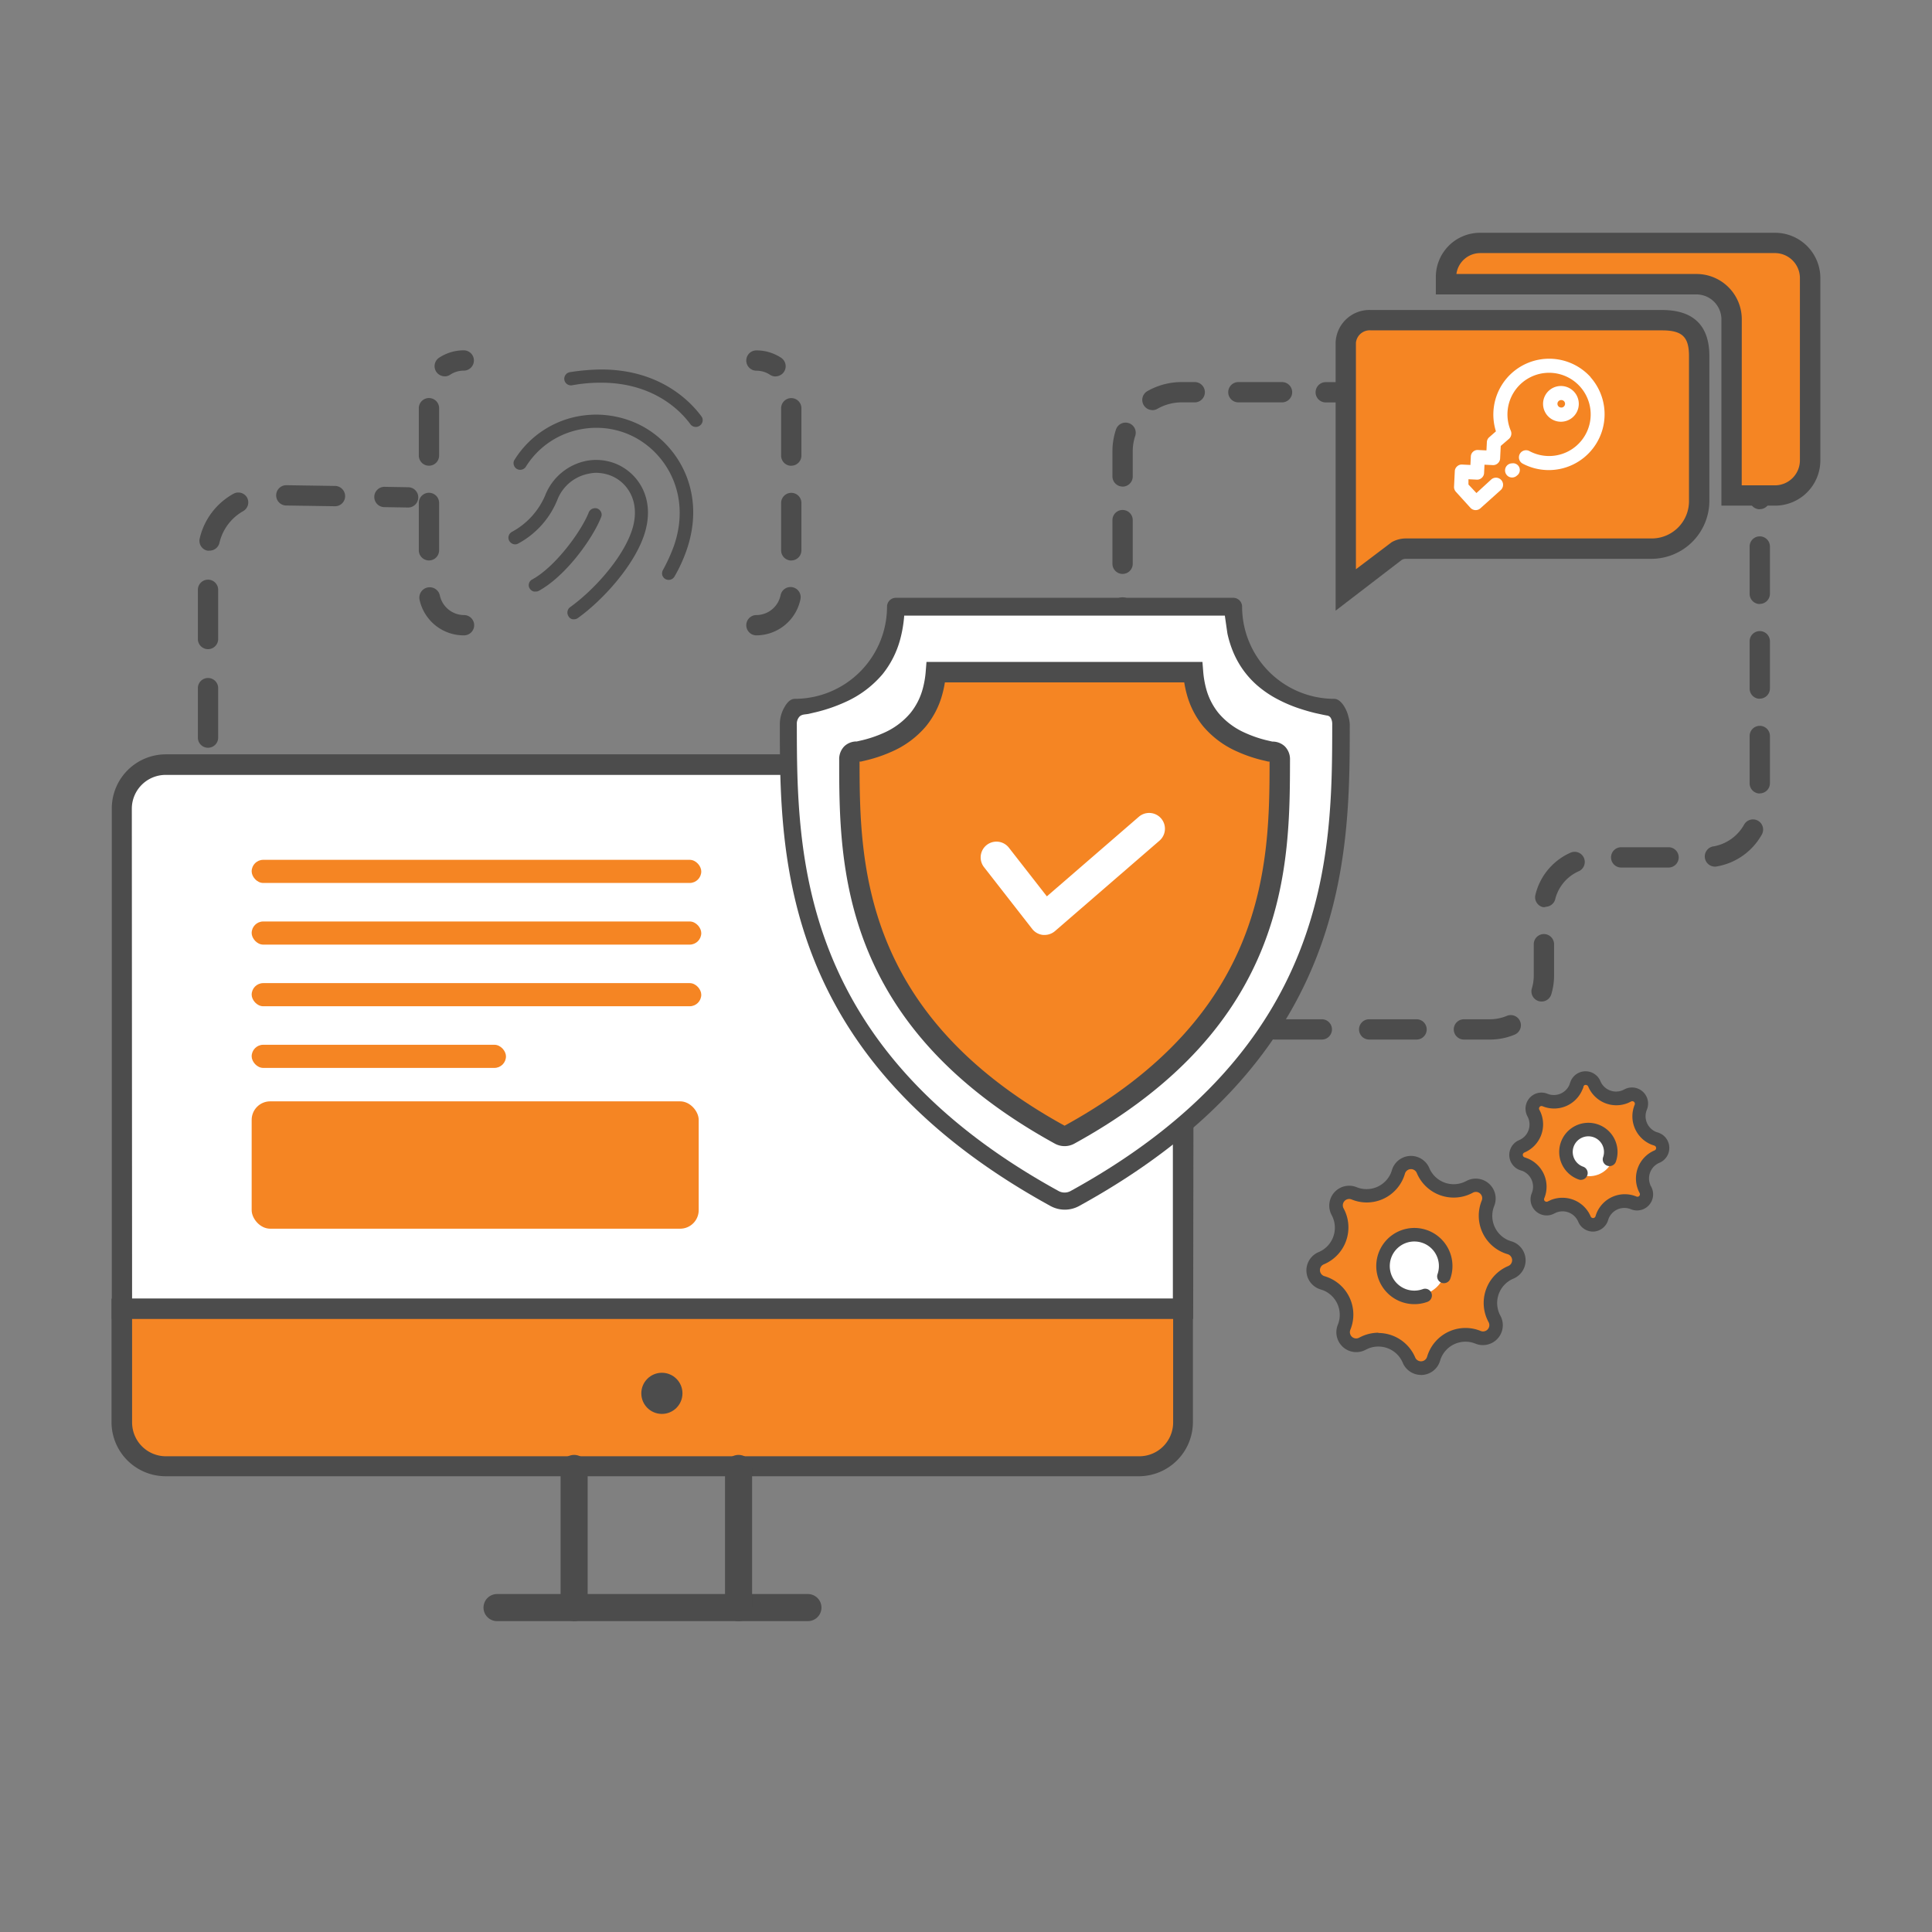 <svg xmlns="http://www.w3.org/2000/svg" viewBox="0 0 285.5 285.5"><rect x="0" y="0" width="285.5" height="285.5" fill="#808080" stroke="none"/><defs><style>.cls-1{fill:none;}.cls-2{fill:#4c4c4c;}.cls-3{fill:#fff;}.cls-4{fill:#f58523;}.cls-5{fill:#f58524;}</style></defs><title>security</title><g id="Layer_2" data-name="Layer 2"><g id="Layer_9" data-name="Layer 9"><rect class="cls-1" width="285.5" height="285.5"/><path class="cls-2" d="M60.31,75h0l-3.5-.06a1.5,1.5,0,0,1,0-3l3.5.06a1.5,1.5,0,0,1,0,3Z"/><path class="cls-2" d="M49.57,71.81l-7.26-.11a1.5,1.5,0,1,0,0,3l7.26.11h0A1.49,1.49,0,0,0,51,73.34,1.51,1.51,0,0,0,49.57,71.81ZM36.51,73.53a1.49,1.49,0,0,0-2-.57,10.18,10.18,0,0,0-5,6.61,1.49,1.49,0,0,0,1.12,1.8,2,2,0,0,0,.34,0,1.5,1.5,0,0,0,1.46-1.16,7.28,7.28,0,0,1,3.51-4.68A1.49,1.49,0,0,0,36.51,73.53ZM30.74,85.66a1.5,1.5,0,0,0-1.5,1.5v7.27a1.5,1.5,0,0,0,3,0V87.16A1.5,1.5,0,0,0,30.74,85.66Zm0,14.53a1.5,1.5,0,0,0-1.5,1.5V109a1.5,1.5,0,0,0,3,0v-7.27A1.5,1.5,0,0,0,30.74,100.19Z"/><path class="cls-2" d="M199.41,59.47h-3.5a1.5,1.5,0,0,1,0-3h3.5a1.5,1.5,0,0,1,0,3Z"/><path class="cls-2" d="M165.89,110.63a1.5,1.5,0,0,1-1.5-1.5v-6.45a1.5,1.5,0,1,1,3,0v6.45A1.5,1.5,0,0,1,165.89,110.63Zm0-12.91a1.5,1.5,0,0,1-1.5-1.5V89.77a1.5,1.5,0,1,1,3,0v6.45A1.5,1.5,0,0,1,165.89,97.72Zm0-12.91a1.5,1.5,0,0,1-1.5-1.5V76.86a1.5,1.5,0,0,1,3,0v6.45A1.5,1.5,0,0,1,165.89,84.81Zm0-12.91a1.5,1.5,0,0,1-1.5-1.5V66.7a10.22,10.22,0,0,1,.5-3.16,1.5,1.5,0,1,1,2.85.93,7.23,7.23,0,0,0-.35,2.23v3.71A1.5,1.5,0,0,1,165.89,71.91Zm4.41-11.3a1.5,1.5,0,0,1-.75-2.8,10.24,10.24,0,0,1,5.07-1.34h1.93a1.5,1.5,0,0,1,0,3h-1.93a7.22,7.22,0,0,0-3.58.95A1.5,1.5,0,0,1,170.3,60.61Zm19.16-1.14H183a1.5,1.5,0,0,1,0-3h6.45a1.5,1.5,0,0,1,0,3Z"/><path class="cls-2" d="M165.89,120.59a1.5,1.5,0,0,1-1.5-1.5v-3.5a1.5,1.5,0,1,1,3,0v3.5A1.5,1.5,0,0,1,165.89,120.59Z"/><path class="cls-2" d="M220.18,153.62h-3.85a1.5,1.5,0,0,1,0-3h3.85a6.44,6.44,0,0,0,2.49-.5,1.5,1.5,0,1,1,1.16,2.77A9.42,9.42,0,0,1,220.18,153.62Zm-10.85,0h-7a1.5,1.5,0,0,1,0-3h7a1.5,1.5,0,0,1,0,3Zm-14,0h-7a1.5,1.5,0,0,1,0-3h7a1.5,1.5,0,0,1,0,3ZM227.8,148a1.5,1.5,0,0,1-1.43-1.94,6.46,6.46,0,0,0,.28-1.9v-4.63a1.5,1.5,0,0,1,3,0v4.63a9.45,9.45,0,0,1-.41,2.78A1.5,1.5,0,0,1,227.8,148Zm.55-13.95a1.48,1.48,0,0,1-.34,0,1.5,1.5,0,0,1-1.12-1.8,9.14,9.14,0,0,1,5.16-6.23,1.5,1.5,0,1,1,1.22,2.74,6.13,6.13,0,0,0-3.46,4.17A1.5,1.5,0,0,1,228.35,134Zm18.22-5.85h-7a1.5,1.5,0,1,1,0-3h7a1.5,1.5,0,1,1,0,3Zm7-.14a1.5,1.5,0,0,1-.28-3,6.46,6.46,0,0,0,4.46-3.23,1.5,1.5,0,0,1,2.62,1.46,9.45,9.45,0,0,1-6.52,4.72Zm6.48-10.8a1.5,1.5,0,0,1-1.5-1.5v-7a1.5,1.5,0,1,1,3,0v7A1.5,1.5,0,0,1,260,117.24Zm0-14a1.5,1.5,0,0,1-1.5-1.5v-7a1.5,1.5,0,1,1,3,0v7A1.5,1.5,0,0,1,260,103.24Zm0-14a1.5,1.5,0,0,1-1.5-1.5v-7a1.5,1.5,0,1,1,3,0v7A1.5,1.5,0,0,1,260,89.24Zm0-14a1.5,1.5,0,0,1-1.5-1.5v-.25a1.5,1.5,0,0,1,3,0v.25A1.5,1.5,0,0,1,260,75.24Z"/><path class="cls-3" d="M174.82,165.58v27.83H18V119.47A6.48,6.48,0,0,1,24.48,113h92Z"/><path class="cls-2" d="M176.32,194.91H16.52V119.47a8,8,0,0,1,8-8h92.58l59.26,53.41Zm-156.8-3h153.8V166.25L115.9,114.51H24.48a5,5,0,0,0-5,5Z"/><rect class="cls-4" x="37.19" y="127.06" width="66.44" height="3.42" rx="1.71" ry="1.71"/><rect class="cls-4" x="37.19" y="136.17" width="66.44" height="3.42" rx="1.71" ry="1.71"/><rect class="cls-4" x="37.19" y="145.28" width="66.44" height="3.42" rx="1.71" ry="1.71"/><rect class="cls-4" x="37.19" y="154.39" width="37.58" height="3.42" rx="1.71" ry="1.71"/><rect class="cls-4" x="37.19" y="162.75" width="66.06" height="18.82" rx="2.74" ry="2.74"/><path class="cls-5" d="M174.82,193.41V210.2a6.47,6.47,0,0,1-6.46,6.45H24.48A6.48,6.48,0,0,1,18,210.2V193.41Z"/><path class="cls-2" d="M168.36,218.15H24.48a8,8,0,0,1-8-8V191.91h159.8V210.2A8,8,0,0,1,168.36,218.15ZM19.52,194.91V210.2a5,5,0,0,0,5,5H168.36a5,5,0,0,0,5-5V194.91Z"/><path class="cls-2" d="M88.61,76.29a.67.67,0,0,0,0-.55.76.76,0,0,0-.39-.39.58.58,0,0,0-.27,0,.77.77,0,0,0-.7.47c-1.09,2.77-4.92,8.08-8.47,10a.65.65,0,0,0-.35.43.66.66,0,0,0,.08.55.72.72,0,0,0,1,.27C83.53,84.88,87.44,79.3,88.61,76.29Z"/><path class="cls-2" d="M79.13,87.41a1,1,0,0,1-.25,0,1,1,0,0,1-.61-.46.87.87,0,0,1-.1-.72.91.91,0,0,1,.48-.6c3.46-1.9,7.26-7.14,8.35-9.9a1,1,0,0,1,.94-.63.8.8,0,0,1,.38.07,1,1,0,0,1,.51.52.9.9,0,0,1,0,.73c-1.19,3.06-5.18,8.71-9.25,10.91A.86.86,0,0,1,79.13,87.41Zm8.81-11.85a.52.52,0,0,0-.47.32c-1.12,2.83-5,8.2-8.58,10.16a.42.42,0,0,0-.23.26c0,.21,0,.3,0,.35a.5.5,0,0,0,.31.25.44.44,0,0,0,.33,0c4-2.15,7.87-7.66,9-10.66h0a.42.42,0,0,0,0-.34.52.52,0,0,0-.28-.28Z"/><path class="cls-2" d="M88.84,54.85a31.91,31.91,0,0,0-4.61.39.73.73,0,0,0-.59.86.71.71,0,0,0,.82.59,24.16,24.16,0,0,1,4.33-.39c8,0,12.07,4.37,13.43,6.25a.74.74,0,0,0,1,.16.78.78,0,0,0,.31-.47.68.68,0,0,0-.12-.55C102,59.65,97.59,54.85,88.84,54.85Z"/><path class="cls-2" d="M102.83,63.09a1,1,0,0,1-.8-.39c-1.35-1.85-5.33-6.15-13.23-6.15a23.69,23.69,0,0,0-4.29.39,1,1,0,0,1-1.11-.78A1,1,0,0,1,84.19,55a32,32,0,0,1,4.66-.4c8.79,0,13.28,4.85,14.81,6.94a.92.92,0,0,1,.16.74,1,1,0,0,1-.41.62A1,1,0,0,1,102.83,63.09Zm-14-7c8.13,0,12.24,4.44,13.63,6.35a.49.49,0,0,0,.66.1.53.53,0,0,0,.22-.32.43.43,0,0,0-.07-.35c-1.48-2-5.85-6.73-14.4-6.73a31.47,31.47,0,0,0-4.57.39.48.48,0,0,0-.38.57.45.45,0,0,0,.52.39A24.23,24.23,0,0,1,88.8,56Z"/><path class="cls-2" d="M98.45,85.35a.75.75,0,0,0,1-.27,22.12,22.12,0,0,0,1.76-3.83c3.12-9-1.76-16.36-7.93-18.74a14.55,14.55,0,0,0-5.15-1,14.81,14.81,0,0,0-2.62.23A13.92,13.92,0,0,0,76.27,68a.68.68,0,0,0-.12.55.78.78,0,0,0,.31.47.75.75,0,0,0,1-.2,12.4,12.4,0,0,1,8.28-5.66A11.92,11.92,0,0,1,88.1,63a12.37,12.37,0,0,1,4.61.86c5.54,2.19,9.92,8.86,7.11,16.95a26.42,26.42,0,0,1-1.64,3.59A.71.71,0,0,0,98.45,85.35Z"/><path class="cls-2" d="M98.82,85.69a1,1,0,0,1-.49-.12,1,1,0,0,1-.46-.58,1,1,0,0,1,.09-.74,26.19,26.19,0,0,0,1.62-3.56c2.76-7.93-1.53-14.49-7-16.63a12.08,12.08,0,0,0-4.52-.84,11.72,11.72,0,0,0-2.29.23A12.15,12.15,0,0,0,77.69,69a1,1,0,0,1-1.37.26,1,1,0,0,1-.41-.62.92.92,0,0,1,.16-.75,14.14,14.14,0,0,1,9.41-6.38,15.11,15.11,0,0,1,2.66-.24,14.69,14.69,0,0,1,5.24,1c6.28,2.43,11.25,9.93,8.07,19.06a22.41,22.41,0,0,1-1.78,3.87,1,1,0,0,1-.6.46A1,1,0,0,1,98.82,85.69Zm-10.72-23a12.57,12.57,0,0,1,4.7.88c5.65,2.23,10.11,9,7.25,17.26a26.82,26.82,0,0,1-1.66,3.63.47.47,0,0,0,0,.36.46.46,0,0,0,.22.28.52.52,0,0,0,.38,0,.46.46,0,0,0,.29-.22A22,22,0,0,0,101,81.17c3.07-8.83-1.72-16.09-7.78-18.43a14.2,14.2,0,0,0-5.06-1,14.64,14.64,0,0,0-2.57.23,13.66,13.66,0,0,0-9.09,6.18.44.44,0,0,0-.08.36.53.53,0,0,0,.22.32.51.51,0,0,0,.67-.15A12.62,12.62,0,0,1,85.71,63,12.16,12.16,0,0,1,88.1,62.72Z"/><path class="cls-2" d="M85.21,91.13c3.67-2.62,8.16-7.61,9.68-12,1.84-5.31-.82-9.1-4.06-10.39a7.52,7.52,0,0,0-4.14-.39A8.08,8.08,0,0,0,80.88,73a11.2,11.2,0,0,1-5.08,5.74.72.72,0,0,0,.66,1.29,12.58,12.58,0,0,0,5.74-6.48A6.47,6.47,0,0,1,87,69.73a5.58,5.58,0,0,1,1.13-.12,6.43,6.43,0,0,1,2.23.43c2.62,1,4.76,4.14,3.24,8.55-1.44,4.18-5.74,8.86-9.18,11.32a.74.74,0,0,0-.16,1A.67.67,0,0,0,85.21,91.13Z"/><path class="cls-2" d="M84.81,91.51l-.2,0a.89.89,0,0,1-.6-.44,1,1,0,0,1,.23-1.34c3.45-2.47,7.67-7.11,9.09-11.21,1.47-4.26-.57-7.26-3.09-8.24a6.13,6.13,0,0,0-2.14-.41A5.3,5.3,0,0,0,87,70a6.21,6.21,0,0,0-4.58,3.72,12.79,12.79,0,0,1-5.86,6.61.92.92,0,0,1-.74.06,1,1,0,0,1-.57-.48.92.92,0,0,1-.07-.75,1,1,0,0,1,.48-.57,11,11,0,0,0,5-5.62,8.29,8.29,0,0,1,6-4.87,7.76,7.76,0,0,1,4.27.4c3.35,1.33,6.09,5.25,4.21,10.7-1.56,4.51-6.09,9.52-9.77,12.15A.92.92,0,0,1,84.81,91.51ZM88.1,69.36a6.62,6.62,0,0,1,2.31.45c2.74,1.06,5,4.29,3.39,8.87-1.45,4.2-5.76,8.93-9.27,11.44a.49.49,0,0,0-.1.66.42.42,0,0,0,.28.22.43.43,0,0,0,.35-.07h0c3.61-2.58,8.07-7.49,9.59-11.91,1.78-5.14-.78-8.83-3.92-10.07a7.25,7.25,0,0,0-4-.38,7.79,7.79,0,0,0-5.64,4.58A11.46,11.46,0,0,1,75.92,79a.47.47,0,0,0,.43.85A12.3,12.3,0,0,0,82,73.5a6.71,6.71,0,0,1,4.95-4A5.84,5.84,0,0,1,88.1,69.36Z"/><path class="cls-2" d="M119.39,239.56H73.45a2,2,0,0,1,0-4h45.94a2,2,0,0,1,0,4Z"/><path class="cls-2" d="M84.84,239.56a2,2,0,0,1-2-2V217a2,2,0,0,1,4,0v20.56A2,2,0,0,1,84.84,239.56Z"/><path class="cls-2" d="M109.14,239.56a2,2,0,0,1-2-2V217a2,2,0,0,1,4,0v20.56A2,2,0,0,1,109.14,239.56Z"/><circle class="cls-2" cx="97.81" cy="205.9" r="3.04"/><path class="cls-2" d="M68.54,93.89A6.68,6.68,0,0,1,62,88.63,1.5,1.5,0,0,1,65,88a3.67,3.67,0,0,0,3.57,2.89,1.5,1.5,0,0,1,0,3ZM63.39,82.82a1.5,1.5,0,0,1-1.5-1.5v-7a1.5,1.5,0,1,1,3,0v7A1.5,1.5,0,0,1,63.39,82.82Zm0-14a1.5,1.5,0,0,1-1.5-1.5v-7a1.5,1.5,0,1,1,3,0v7A1.5,1.5,0,0,1,63.39,68.82Zm2.33-13.21a1.5,1.5,0,0,1-.83-2.75,6.6,6.6,0,0,1,3.64-1.09h0a1.5,1.5,0,0,1,0,3h0a3.61,3.61,0,0,0-2,.6A1.49,1.49,0,0,1,65.72,55.62Z"/><path class="cls-2" d="M111.78,93.89a1.5,1.5,0,0,1,0-3A3.67,3.67,0,0,0,115.34,88a1.5,1.5,0,1,1,2.93.63A6.68,6.68,0,0,1,111.78,93.89Zm5.15-11.06a1.5,1.5,0,0,1-1.5-1.5v-7a1.5,1.5,0,0,1,3,0v7A1.5,1.5,0,0,1,116.93,82.82Zm0-14a1.5,1.5,0,0,1-1.5-1.5v-7a1.5,1.5,0,0,1,3,0v7A1.5,1.5,0,0,1,116.93,68.82Zm-2.33-13.2a1.49,1.49,0,0,1-.82-.25,3.61,3.61,0,0,0-2-.6,1.5,1.5,0,0,1,0-3,6.6,6.6,0,0,1,3.65,1.09,1.5,1.5,0,0,1-.83,2.75Z"/><path class="cls-3" d="M198.73,106.25a5,5,0,0,0-.65-1.52c-.3-.46-.79-1-1.4-1a13.35,13.35,0,0,1-13.34-13.34,1.29,1.29,0,0,0-1.29-1.29H133.24A1.29,1.29,0,0,0,132,90.35a13.35,13.35,0,0,1-13.34,13.34c-.74,0-1.23.7-1.55,1.28a5,5,0,0,0-.63,2.42c0,19.2.08,48.21,39.15,69.68a4.32,4.32,0,0,0,4.13,0c39.07-21.48,39.12-50.49,39.15-69.68A4.83,4.83,0,0,0,198.73,106.25Z"/><path class="cls-2" d="M199.26,105.89a5.16,5.16,0,0,0-.66-1.56c-.3-.47-.81-1.06-1.43-1.06a13.64,13.64,0,0,1-13.62-13.62,1.31,1.31,0,0,0-1.31-1.31H132.39a1.31,1.31,0,0,0-1.31,1.31,13.64,13.64,0,0,1-13.62,13.62c-.75,0-1.26.72-1.58,1.31a5.08,5.08,0,0,0-.64,2.48c0,19.6.08,49.23,40,71.16a4.41,4.41,0,0,0,4.22,0c39.9-21.93,40-51.55,40-71.16A4.93,4.93,0,0,0,199.26,105.89ZM158.21,176a1.85,1.85,0,0,1-1.78,0c-38.6-21.21-38.65-49.94-38.68-69a1.53,1.53,0,0,1,.4-1.11c.37-.36.88-.3,1.35-.4l1.2-.28a24,24,0,0,0,4.16-1.44,15.46,15.46,0,0,0,5.54-4.12A14,14,0,0,0,133,94.57a19,19,0,0,0,.62-3.6H181s.35,2.47.39,2.69a15.75,15.75,0,0,0,.84,2.68,13.59,13.59,0,0,0,1.4,2.55,13.43,13.43,0,0,0,2.08,2.33,15.66,15.66,0,0,0,2.88,2,21.1,21.1,0,0,0,3.8,1.6q1,.32,2,.56l1.1.24.56.11a.75.75,0,0,1,.63.42,1.86,1.86,0,0,1,.19.9C196.85,126.06,196.81,154.79,158.21,176Z"/><path class="cls-4" d="M158,167.67a1.49,1.49,0,0,1-1.43,0c-31-17.05-31.06-40.14-31.09-55.42a1.23,1.23,0,0,1,.32-.89c.3-.29.71-.24,1.08-.32l1-.22a19.29,19.29,0,0,0,3.34-1.15,12.43,12.43,0,0,0,4.45-3.32,11.24,11.24,0,0,0,2.12-4.14,15.3,15.3,0,0,0,.5-2.9h38a41.17,41.17,0,0,0,1,4.31,21.57,21.57,0,0,0,2.79,3.93,12.59,12.59,0,0,0,2.31,1.62,17,17,0,0,0,3.05,1.29q.81.26,1.64.45l.89.19.45.09a.6.6,0,0,1,.51.34,1.5,1.5,0,0,1,.15.72C189.1,127.53,189.06,150.62,158,167.67Z"/><g id="Rectangle-25"><path class="cls-3" d="M154.37,138.16h-.23a2.33,2.33,0,0,1-1.61-.89l-7.12-9.13a2.33,2.33,0,0,1,3.68-2.87l5.61,7.19,13.59-11.76a2.33,2.33,0,1,1,3.05,3.53L155.89,137.6A2.34,2.34,0,0,1,154.37,138.16Z"/></g><path class="cls-5" d="M197.62,179.07a1.93,1.93,0,0,1,2.43-2.72,4.91,4.91,0,0,0,6.57-3.17,1.93,1.93,0,0,1,3.64-.21,4.91,4.91,0,0,0,6.43,2.62l.45-.22a1.93,1.93,0,0,1,2.72,2.43,4.91,4.91,0,0,0,2.69,6.4l.47.17a1.93,1.93,0,0,1,.21,3.64,4.91,4.91,0,0,0-2.41,6.88,1.93,1.93,0,0,1-2.43,2.72,4.91,4.91,0,0,0-6.57,3.17,1.93,1.93,0,0,1-3.64.21,4.91,4.91,0,0,0-6.43-2.62l-.45.22a1.93,1.93,0,0,1-2.72-2.43,4.91,4.91,0,0,0-2.69-6.4l-.47-.17a1.93,1.93,0,0,1-.21-3.64,4.91,4.91,0,0,0,2.41-6.88Z"/><path class="cls-2" d="M210,203.18a3,3,0,0,1-.83-.12,2.92,2.92,0,0,1-1.88-1.68,3.91,3.91,0,0,0-5.12-2.09l-.36.17a2.94,2.94,0,0,1-4.12-3.68,3.91,3.91,0,0,0-2.14-5.1l-.38-.13a2.93,2.93,0,0,1-.31-5.52,3.91,3.91,0,0,0,1.92-5.48h0a2.94,2.94,0,0,1,3.68-4.12,3.91,3.91,0,0,0,5.1-2.14,4,4,0,0,0,.13-.38,2.94,2.94,0,0,1,5.52-.31,3.91,3.91,0,0,0,5.12,2.09l.36-.17a2.94,2.94,0,0,1,4.12,3.68,3.92,3.92,0,0,0,2.14,5.1l.38.13a2.93,2.93,0,0,1,.31,5.52,3.91,3.91,0,0,0-1.92,5.48,2.94,2.94,0,0,1-3.68,4.13,3.91,3.91,0,0,0-5.1,2.14,3.58,3.58,0,0,0-.13.38,2.94,2.94,0,0,1-2.81,2.11Zm-6.32-6.2a5.93,5.93,0,0,1,5.45,3.62.93.93,0,0,0,.6.53.94.94,0,0,0,.71-.08.93.93,0,0,0,.45-.56,5.91,5.91,0,0,1,7.91-3.81.93.93,0,0,0,1.17-1.31c-.1-.18-.18-.36-.26-.54a5.92,5.92,0,0,1,3.16-7.74.93.93,0,0,0-.1-1.76c-.19-.06-.38-.12-.57-.2a5.92,5.92,0,0,1-3.24-7.71.93.93,0,0,0-1.31-1.17,5.91,5.91,0,0,1-8.28-2.9.93.93,0,0,0-1.76.1,5.89,5.89,0,0,1-3.38,3.79,5.87,5.87,0,0,1-4.52,0,.94.94,0,0,0-1.17,1.31h0a5.91,5.91,0,0,1-2.9,8.28.93.93,0,0,0,.1,1.76,5.7,5.7,0,0,1,.57.2,5.91,5.91,0,0,1,3.24,7.71.93.93,0,0,0,1.31,1.17,6,6,0,0,1,2.83-.73Z"/><circle id="Oval-6" class="cls-3" cx="209.22" cy="186.99" r="4.46" transform="translate(-36.34 322.77) rotate(-70.73)"/><g id="Oval-2"><path class="cls-2" d="M209,192.72a5.63,5.63,0,1,1,5.32-3.77,1,1,0,1,1-1.89-.66,3.63,3.63,0,1,0-2.18,2.21,1,1,0,1,1,.69,1.88A5.62,5.62,0,0,1,209,192.72Z"/></g><g id="Star"><path class="cls-5" d="M226.59,164.51a1.38,1.38,0,0,1,1.73-1.94,3.51,3.51,0,0,0,4.69-2.26,1.38,1.38,0,0,1,2.6-.15,3.51,3.51,0,0,0,4.59,1.87l.32-.16a1.38,1.38,0,0,1,1.94,1.73,3.51,3.51,0,0,0,1.92,4.57l.34.12a1.38,1.38,0,0,1,.15,2.6,3.51,3.51,0,0,0-1.72,4.92,1.38,1.38,0,0,1-1.73,1.94,3.51,3.51,0,0,0-4.69,2.26,1.38,1.38,0,0,1-2.6.15,3.51,3.51,0,0,0-4.59-1.87l-.32.16a1.38,1.38,0,0,1-1.94-1.73,3.51,3.51,0,0,0-1.92-4.57L225,172a1.38,1.38,0,0,1-.15-2.6,3.51,3.51,0,0,0,1.72-4.92Z"/><path class="cls-2" d="M235.41,182a2.38,2.38,0,0,1-2.19-1.46,2.51,2.51,0,0,0-3.28-1.34l-.23.11a2.38,2.38,0,0,1-3.35-3,2.51,2.51,0,0,0-1.37-3.27l-.24-.08a2.38,2.38,0,0,1-.26-4.48,2.51,2.51,0,0,0,1.34-3.28,2.43,2.43,0,0,0-.11-.23h0a2.39,2.39,0,0,1,.95-3.23,2.36,2.36,0,0,1,2-.11,2.51,2.51,0,0,0,3.27-1.37c0-.08.06-.16.08-.24a2.38,2.38,0,0,1,4.48-.25,2.51,2.51,0,0,0,3.28,1.34l.23-.11a2.38,2.38,0,0,1,3.35,3,2.51,2.51,0,0,0,1.37,3.27l.24.08a2.38,2.38,0,0,1,.25,4.48,2.51,2.51,0,0,0-1.34,3.28c0,.08.07.15.11.23a2.38,2.38,0,0,1-3,3.35,2.51,2.51,0,0,0-3.27,1.37,2.32,2.32,0,0,0-.08.24A2.39,2.39,0,0,1,235.41,182Zm-4.51-5a4.52,4.52,0,0,1,4.16,2.76.38.38,0,0,0,.24.22.38.38,0,0,0,.48-.26,4.31,4.31,0,0,1,.15-.44,4.51,4.51,0,0,1,5.88-2.47.38.38,0,0,0,.33,0,.38.38,0,0,0,.15-.52A4.51,4.51,0,0,1,244.5,170a.38.38,0,0,0,.22-.24.38.38,0,0,0-.26-.47l-.43-.15a4.51,4.51,0,0,1-2.47-5.88.38.38,0,0,0-.54-.48l-.42.2a4.51,4.51,0,0,1-5.9-2.41.38.38,0,0,0-.24-.22.39.39,0,0,0-.29,0,.38.38,0,0,0-.18.23c0,.15-.09.29-.15.43a4.52,4.52,0,0,1-5.88,2.47.38.38,0,0,0-.33,0,.38.38,0,0,0-.15.52,4.37,4.37,0,0,1,.2.41,4.51,4.51,0,0,1-2.41,5.9.38.38,0,0,0-.19.54.38.38,0,0,0,.23.18l.44.16a4.51,4.51,0,0,1,2.46,5.87.38.38,0,0,0,0,.33.38.38,0,0,0,.52.15l.42-.2A4.5,4.5,0,0,1,230.91,177Z"/></g><circle id="Oval-6-2" data-name="Oval-6" class="cls-3" cx="234.88" cy="170.17" r="3.65" transform="translate(-3.27 335.72) rotate(-70.73)"/><g id="Oval-2-2" data-name="Oval-2"><path class="cls-2" d="M233.63,174.36a1,1,0,0,1-.33-.06,4.31,4.31,0,1,1,5.49-2.65,1,1,0,1,1-1.89-.66,2.31,2.31,0,1,0-2.94,1.42,1,1,0,0,1-.33,1.94Z"/></g><path class="cls-4" d="M198.87,50.65V87.17l1.77-1.37,5.69-4.32h0a2.84,2.84,0,0,1,1.37-.39H244A7,7,0,0,0,251.09,74V52.62c0-3.73-1.77-5.3-5.5-5.3h-43a3.53,3.53,0,0,0-3.73,3.34Z"/><path class="cls-2" d="M197.37,90.24V50.65a5,5,0,0,1,5.23-4.84h43c4.64,0,7,2.29,7,6.8V74A8.58,8.58,0,0,1,244,82.58H207.71a1.19,1.19,0,0,0-.58.17Zm5.23-41.42a2.05,2.05,0,0,0-2.23,1.84V84.12l5.29-4a4.27,4.27,0,0,1,2-.55H244A5.51,5.51,0,0,0,249.59,74V52.62c0-2.84-1-3.8-4-3.8Z"/><path class="cls-4" d="M213.69,41v1h37.1a5.2,5.2,0,0,1,5.1,5.1V73.22h6.48a5.2,5.2,0,0,0,5.1-5.1V41a5.2,5.2,0,0,0-5.1-5.1H218.79A5.07,5.07,0,0,0,213.69,41Z"/><path class="cls-2" d="M262.38,74.72h-8V47.11a3.7,3.7,0,0,0-3.6-3.6h-38.6V41a6.53,6.53,0,0,1,6.6-6.6h43.58A6.69,6.69,0,0,1,269,41V68.12A6.69,6.69,0,0,1,262.38,74.72Zm-5-3h5a3.7,3.7,0,0,0,3.6-3.6V41a3.7,3.7,0,0,0-3.6-3.6H218.79a3.56,3.56,0,0,0-3.57,3.09h35.57a6.69,6.69,0,0,1,6.6,6.6Z"/><path class="cls-3" d="M235.06,55.74a8.25,8.25,0,0,0-14,8l-1,.88a1,1,0,0,0-.34.73l-.06,1.21-1.21-.06a1,1,0,0,0-1.1,1l-.06,1.21-1.21-.06a1,1,0,0,0-.76.27,1,1,0,0,0-.34.73l-.11,2.26a1.06,1.06,0,0,0,.27.76l2.15,2.37a1.05,1.05,0,0,0,1.48.07l3-2.69a1.05,1.05,0,0,0-1.41-1.56l-2.18,2L217,71.6l0-.78,1.21.06a1,1,0,0,0,.76-.27,1,1,0,0,0,.34-.73l.06-1.21,1.21.06a1,1,0,0,0,.76-.27,1,1,0,0,0,.34-.73l.09-1.83L223,64.84a1.05,1.05,0,0,0,.26-1.18,6.15,6.15,0,1,1,2.75,3,1,1,0,1,0-1,1.85,8.25,8.25,0,0,0,10-12.8Z"/><path class="cls-3" d="M230.73,62.32a2.64,2.64,0,1,0-.13,0Zm.37-2.24h0a.51.51,0,0,1-.4.14.55.55,0,0,1,0-1.1h0a.55.55,0,0,1,.34,1Z"/><path class="cls-3" d="M223.51,68.47a1.08,1.08,0,0,0-.76.27,1.05,1.05,0,0,0-.07,1.48,1,1,0,0,0,.73.34h.05a1,1,0,0,0,.7-.28,1,1,0,0,0-.64-1.82Z"/><path class="cls-2" d="M189.85,110.28a2.65,2.65,0,0,0-1.64-.69l-.18,0-.91-.21A18,18,0,0,1,184,108.3a10.87,10.87,0,0,1-3.92-2.91,9.69,9.69,0,0,1-1.83-3.58,13.89,13.89,0,0,1-.45-2.61l-.11-1.38H136.91l-.11,1.38a13.89,13.89,0,0,1-.45,2.61,9.69,9.69,0,0,1-1.83,3.58,10.87,10.87,0,0,1-3.92,2.91,18,18,0,0,1-3.08,1.06l-.91.21-.18,0a2.65,2.65,0,0,0-1.64.69,2.69,2.69,0,0,0-.78,2c0,15.63.07,39.26,31.87,56.74a3,3,0,0,0,1.44.37h0a3,3,0,0,0,1.44-.37c31.8-17.48,31.84-41.1,31.87-56.74A2.69,2.69,0,0,0,189.85,110.28Zm-32.53,56.07h0c-30-16.5-30.28-38.86-30.3-53.81l.21,0,1-.24a20.92,20.92,0,0,0,3.6-1.25,13.84,13.84,0,0,0,5-3.72,12.67,12.67,0,0,0,2.41-4.69,15.76,15.76,0,0,0,.39-1.8H175a15.76,15.76,0,0,0,.39,1.8,12.67,12.67,0,0,0,2.41,4.69,13.84,13.84,0,0,0,5,3.72,20.92,20.92,0,0,0,3.6,1.25l1,.24.21,0C187.6,127.49,187.35,149.85,157.32,166.35Z"/></g></g></svg>
